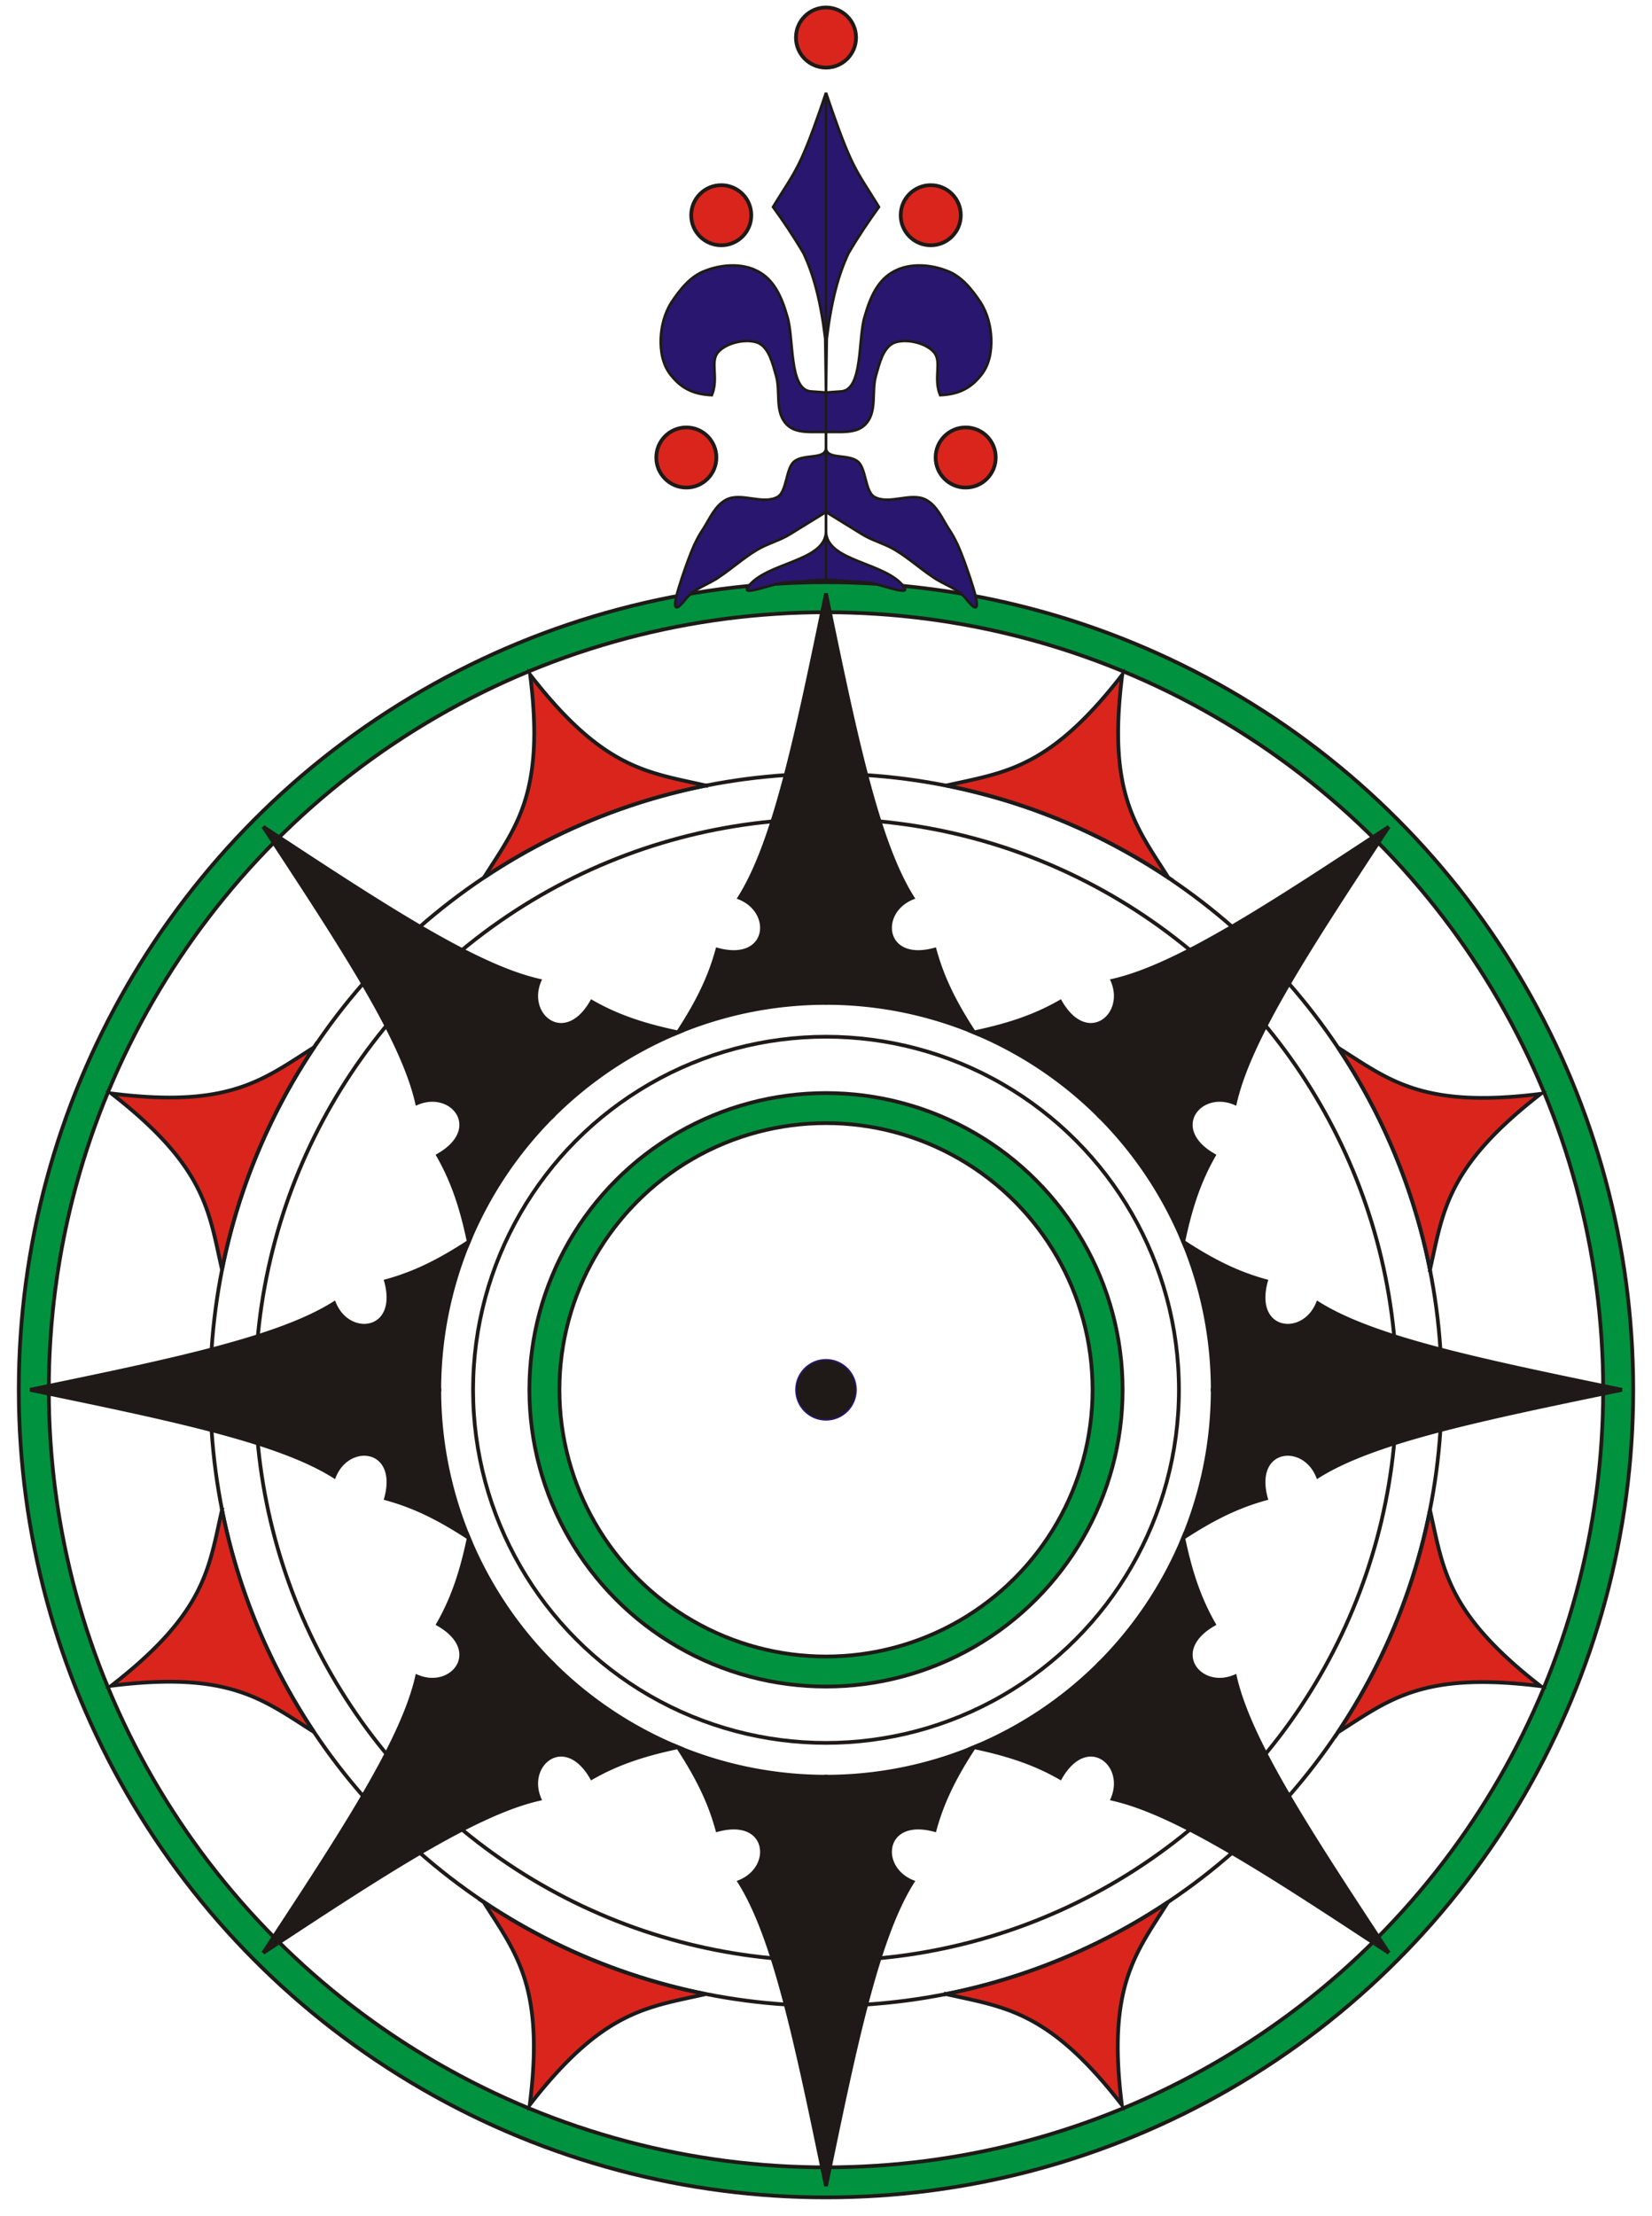 <svg viewBox="-220 -370 440 590" xmlns="http://www.w3.org/2000/svg" xmlns:xlink="http://www.w3.org/1999/xlink">
  <circle fill="#1f1a17" r="8" stroke="#28166f" stroke-width=".4"/>
  <circle fill="none" r="75" stroke="#00923f" stroke-width="8"/>
  <circle fill="none" r="211" stroke="#00923f" stroke-width="8"/>
  <g fill="none" stroke="#1f1a17">
    <circle r="71"/>
    <circle r="79"/>
    <circle r="94"/>
    <circle r="152"/>
    <circle r="164"/>
    <circle r="215"/>
    <circle r="207"/>
  </g>
  <g id="s3">
    <g id="s2">
      <g id="s1">
        <path id="s0" d="m39.416 95.16c-5.766 8.79-8.656 15.34-10.486 22.02-13.69-3.75-15.39 9.97-5.89 13.82-9.33 14.8-15.2 42.93-23.04 81v-109a103 103 0 0 0 39.416-7.84z" fill="#1f1a17" stroke="#1f1a17" stroke-miterlimit="9"/>
        <use fill="#007cc3" transform="scale(-1 1)" xlink:href="#s0"/>
        <path d="m-31.995 160.849a164 164 0 0 0 63.99 0c-13.095 9.251-23.595 14.451-31.995 45.151-8.4-30.7-18.9-35.9-31.995-45.151z" fill="#da251d" stroke="#1b1b1b" transform="matrix(.924 .383 -.383 .924 0 0)"/>
      </g>
      <use transform="matrix(.707 .707 -.707 .707 0 0)" xlink:href="#s1"/>
    </g>
    <use transform="rotate(90)" xlink:href="#s2"/>
  </g>
  <use transform="scale(-1)" xlink:href="#s3"/>
  <g id="flr" fill="#da251d" stroke="#1f1a17">
    <path d="m0-215.7v-129.6c2 6 4.6 13.3 6.6 17.6 2.1 4.6 4.6 8 7.5 12.8-2.8 3.9-5.2 7.4-8.1 12.3-2.7 5.7-4.6 12.8-5.8 22.8l-.2 14.3 4.1-.3c5.8-.5 4.4-14.1 6.2-19.9 1.5-5.3 3.6-10 8.1-12.2 4.1-2.1 9.5-1.7 13.8 0 3.9 1.4 6.8 5.1 9.1 8.6 1.7 2.8 2.6 6.2 2.7 9.5.1 3.2-.4 6.9-2.8 9.8-2.9 3.6-6.2 5-10.8 5.2-1.9-4.7.6-8.9-1.7-11.5-2.2-2.5-7.6-3.7-10.7-2.4-2.9 1.4-3.8 5.6-4.7 8.7-1.2 4.1.3 9.1-2.4 12.5-1.7 2.1-4 2.4-6.6 2.5h-4.3v4.2c0 3.3 5.9 1.5 8.5 3.7 2.2 1.8 1.9 8 4.4 9.4 4 2.2 9.8-1.4 13.8.8 2.9 1.6 4.2 4.9 6 7.7 1.9 2.8 3 5.6 4.2 8.8 1.5 4.3 6.3 17.3.4 9.8-2.2-2.8-6.1-3.8-9-5.9-3.4-2.3-6.4-5-9.9-7.1-2.8-1.7-6.2-2.5-9-4.3l-9.4-5.8v5.1c0 8.2 16 8.2 20.8 14.9 1.9 2.6-6.6-1-9.8-1.2z" fill="#28166f" stroke="#1f1a17" stroke-width=".7"/>
    <circle cx="37.2" cy="-248.2" r="8"/>
    <circle cx="27.9" cy="-312.7" r="8"/>
  </g>
  <circle cy="-360" fill="#da251d" r="8" stroke="#1f1a17"/>
  <use transform="scale(-1 1)" xlink:href="#flr"/>
</svg>
